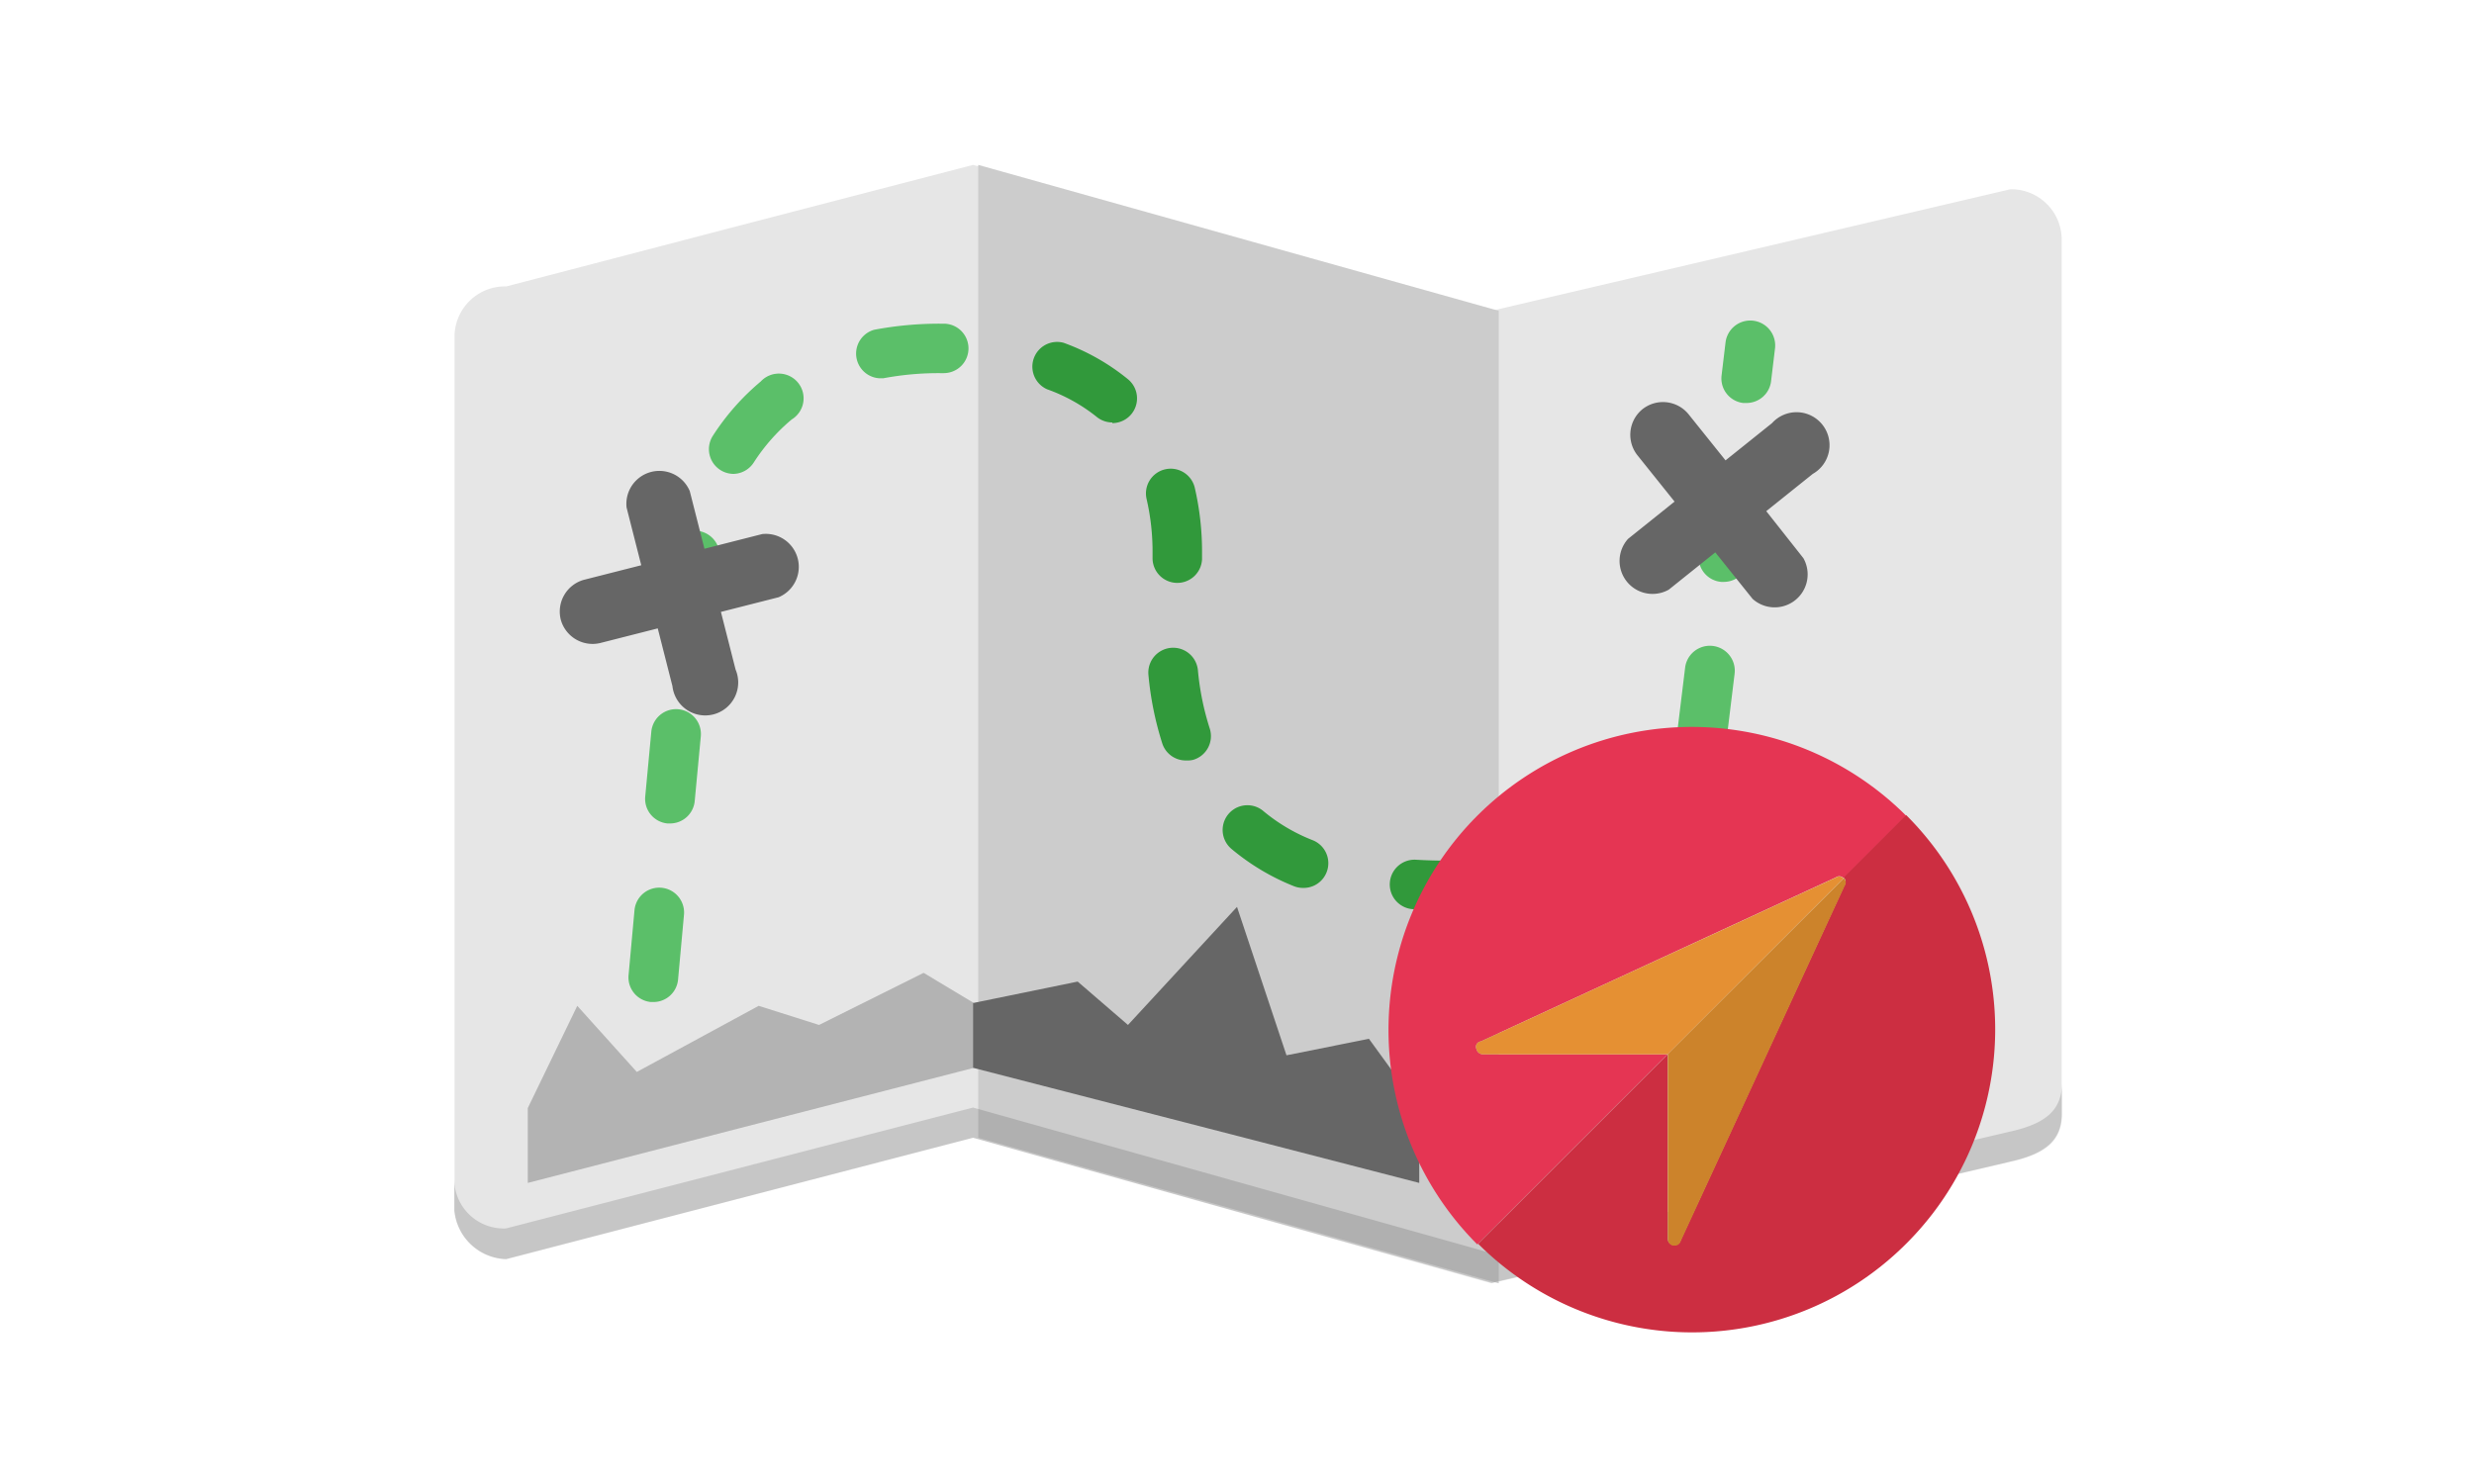 <svg id="图层_1" data-name="图层 1" xmlns="http://www.w3.org/2000/svg" viewBox="0 0 150 90"><defs><style>.cls-3{fill:#39b54a;opacity:.8}.cls-4{fill:#31993b}.cls-8{fill:#666}</style></defs><path d="M125 67.5c0 1.62-.93 2.45-3.14 2.95l-31.44 7.38L59 69l-28.3 7.37a3.26 3.26 0 0 1-3.14-2.95v-53.1a3.06 3.06 0 0 1 3.14-2.95L45 13.64 59 10l31.44 8.85 31.44-7.37a3.06 3.06 0 0 1 3.12 2.94z" fill="#e6e6e6"/><path d="M90.87 77.83L59.31 69V10l31.56 8.85V77.83z" fill="#ccc"/><path class="cls-3" d="M39.61 60.77h-.14a1.5 1.5 0 0 1-1.36-1.63l.36-3.94a1.5 1.5 0 1 1 3 .28l-.36 3.94a1.5 1.5 0 0 1-1.5 1.35z"/><path class="cls-4" d="M87.82 55.2q-1 0-2.14-.06a1.5 1.5 0 1 1 .17-3 32 32 0 0 0 3.77 0 1.5 1.5 0 1 1 .18 3q-.96.06-1.98.06zM79 53.85a1.5 1.5 0 0 1-.56-.11 13.86 13.86 0 0 1-3.78-2.26 1.5 1.5 0 1 1 1.94-2.29 10.81 10.81 0 0 0 3 1.77 1.5 1.5 0 0 1-.6 2.89z"/><path d="M96.46 53.79a1.5 1.5 0 0 1-.54-2.9A12.3 12.3 0 0 0 99 49.21a1.5 1.5 0 0 1 1.82 2.38 15.23 15.23 0 0 1-3.82 2.1 1.48 1.48 0 0 1-.54.1z" fill="#39b54a"/><path class="cls-3" d="M40.61 49.94h-.14a1.5 1.5 0 0 1-1.35-1.63l.37-3.94a1.5 1.5 0 0 1 3 .29l-.37 3.93a1.5 1.5 0 0 1-1.51 1.35z"/><path class="cls-4" d="M71.91 46.12a1.5 1.5 0 0 1-1.43-1 19.44 19.44 0 0 1-.85-4.19 1.5 1.5 0 1 1 3-.28 16.44 16.44 0 0 0 .72 3.54 1.5 1.5 0 0 1-1 1.89 1.52 1.52 0 0 1-.44.04z"/><path class="cls-3" d="M103.22 46.09H103a1.5 1.5 0 0 1-1.31-1.67l.48-3.93a1.5 1.5 0 0 1 3 .37l-.48 3.93a1.5 1.5 0 0 1-1.47 1.3zM41.66 39.12h-.15a1.5 1.5 0 0 1-1.34-1.64c.15-1.5.28-2.68.37-3.4 0-.2.05-.4.08-.61a1.5 1.5 0 0 1 3 .46c0 .17-.05.34-.07.51-.08.71-.21 1.87-.36 3.34a1.5 1.5 0 0 1-1.53 1.34z"/><path class="cls-4" d="M71.35 35.35a1.5 1.5 0 0 1-1.47-1.53v-.28a14.13 14.13 0 0 0-.36-3.27 1.5 1.5 0 0 1 2.92-.69 17.19 17.19 0 0 1 .44 4v.34a1.5 1.5 0 0 1-1.53 1.43z"/><path class="cls-3" d="M104.54 35.29h-.18a1.5 1.5 0 0 1-1.36-1.68l.48-3.93a1.5 1.5 0 0 1 3 .36L106 34a1.5 1.5 0 0 1-1.46 1.29zM44.48 28.74a1.5 1.5 0 0 1-1.26-2.31 14.57 14.57 0 0 1 2.9-3.29 1.5 1.5 0 1 1 1.88 2.3 11.52 11.52 0 0 0-2.3 2.61 1.5 1.5 0 0 1-1.22.69z"/><path class="cls-4" d="M67.44 25.62a1.49 1.49 0 0 1-.95-.34 10.35 10.35 0 0 0-3-1.67 1.5 1.5 0 0 1 1-2.82 13.34 13.34 0 0 1 3.9 2.21 1.5 1.5 0 0 1-.95 2.66z"/><path class="cls-3" d="M53.3 22.94A1.5 1.5 0 0 1 53 20a21.18 21.18 0 0 1 4-.37h.22a1.5 1.5 0 0 1 0 3H57a18.15 18.15 0 0 0-3.44.31zM105.87 24.44h-.18a1.5 1.5 0 0 1-1.31-1.67l.24-2a1.5 1.5 0 0 1 3 .36l-.24 2a1.5 1.5 0 0 1-1.51 1.31z"/><path d="M121.86 68.63L90.42 76 59 67.17 30.68 74.5a3 3 0 0 1-3.14-2.93v1.86a3.26 3.26 0 0 0 3.14 2.93L59 69l31.44 8.8 31.44-7.34c2.22-.49 3.14-1.32 3.14-2.93V65.7c-.02 1.61-.95 2.44-3.16 2.93z" opacity=".14"/><path fill="#b3b3b3" d="M44.89 68.41l14.16-3.65v-3.93L56 59l-6.34 3.16L46 61l-7.39 4.01L35 61l-3 6.2v4.54l12.89-3.33z"/><path class="cls-8" d="M73.16 68.41L59 64.76v-3.93l6.34-1.3 3.05 2.63L75 55l3 9 5-1 3.05 4.2v4.54l-12.89-3.33z"/><path d="M89.93 63.94a.41.41 0 0 1-.41-.31.33.33 0 0 1 .26-.47l21.53-9.95a.35.35 0 0 1 .47.05l3.79-3.79a18.35 18.35 0 0 0-26 26l11.53-11.53z" fill="#e53553"/><path d="M115.57 75.43a18.35 18.35 0 0 0 0-26l-3.79 3.79a.35.35 0 0 1 .05.47l-9.94 21.55a.36.36 0 0 1-.36.26h-.11a.41.41 0 0 1-.31-.41V63.94L89.62 75.43a18.35 18.35 0 0 0 25.95 0z" fill="#cc2e41"/><path d="M101.12 63.94v11.19a.41.41 0 0 0 .31.41h.11a.36.36 0 0 0 .36-.26l9.94-21.55a.35.35 0 0 0-.05-.47L101.1 63.94z" fill="#cc832b"/><path d="M111.31 53.22l-21.53 9.94a.33.33 0 0 0-.26.47.41.41 0 0 0 .41.31h11.17l10.67-10.67a.35.35 0 0 0-.46-.05z" fill="#e59033"/><path class="cls-8" d="M34 37.58A2 2 0 0 0 36.38 39l3.5-.89.89 3.5a2 2 0 1 0 3.83-1l-.89-3.5 3.5-.89a2 2 0 0 0-1-3.83l-3.5.89-.89-3.5a2 2 0 0 0-3.83 1l.89 3.5-3.5.89A2 2 0 0 0 34 37.58zM99.58 24.82a2 2 0 0 0-.31 2.78l2.26 2.82-2.82 2.26a2 2 0 0 0 2.47 3.08L104 33.5l2.26 2.82a2 2 0 0 0 3.08-2.47L107.09 31l2.82-2.26a2 2 0 1 0-2.47-3.08l-2.82 2.26-2.26-2.82a2 2 0 0 0-2.78-.28z"/></svg>